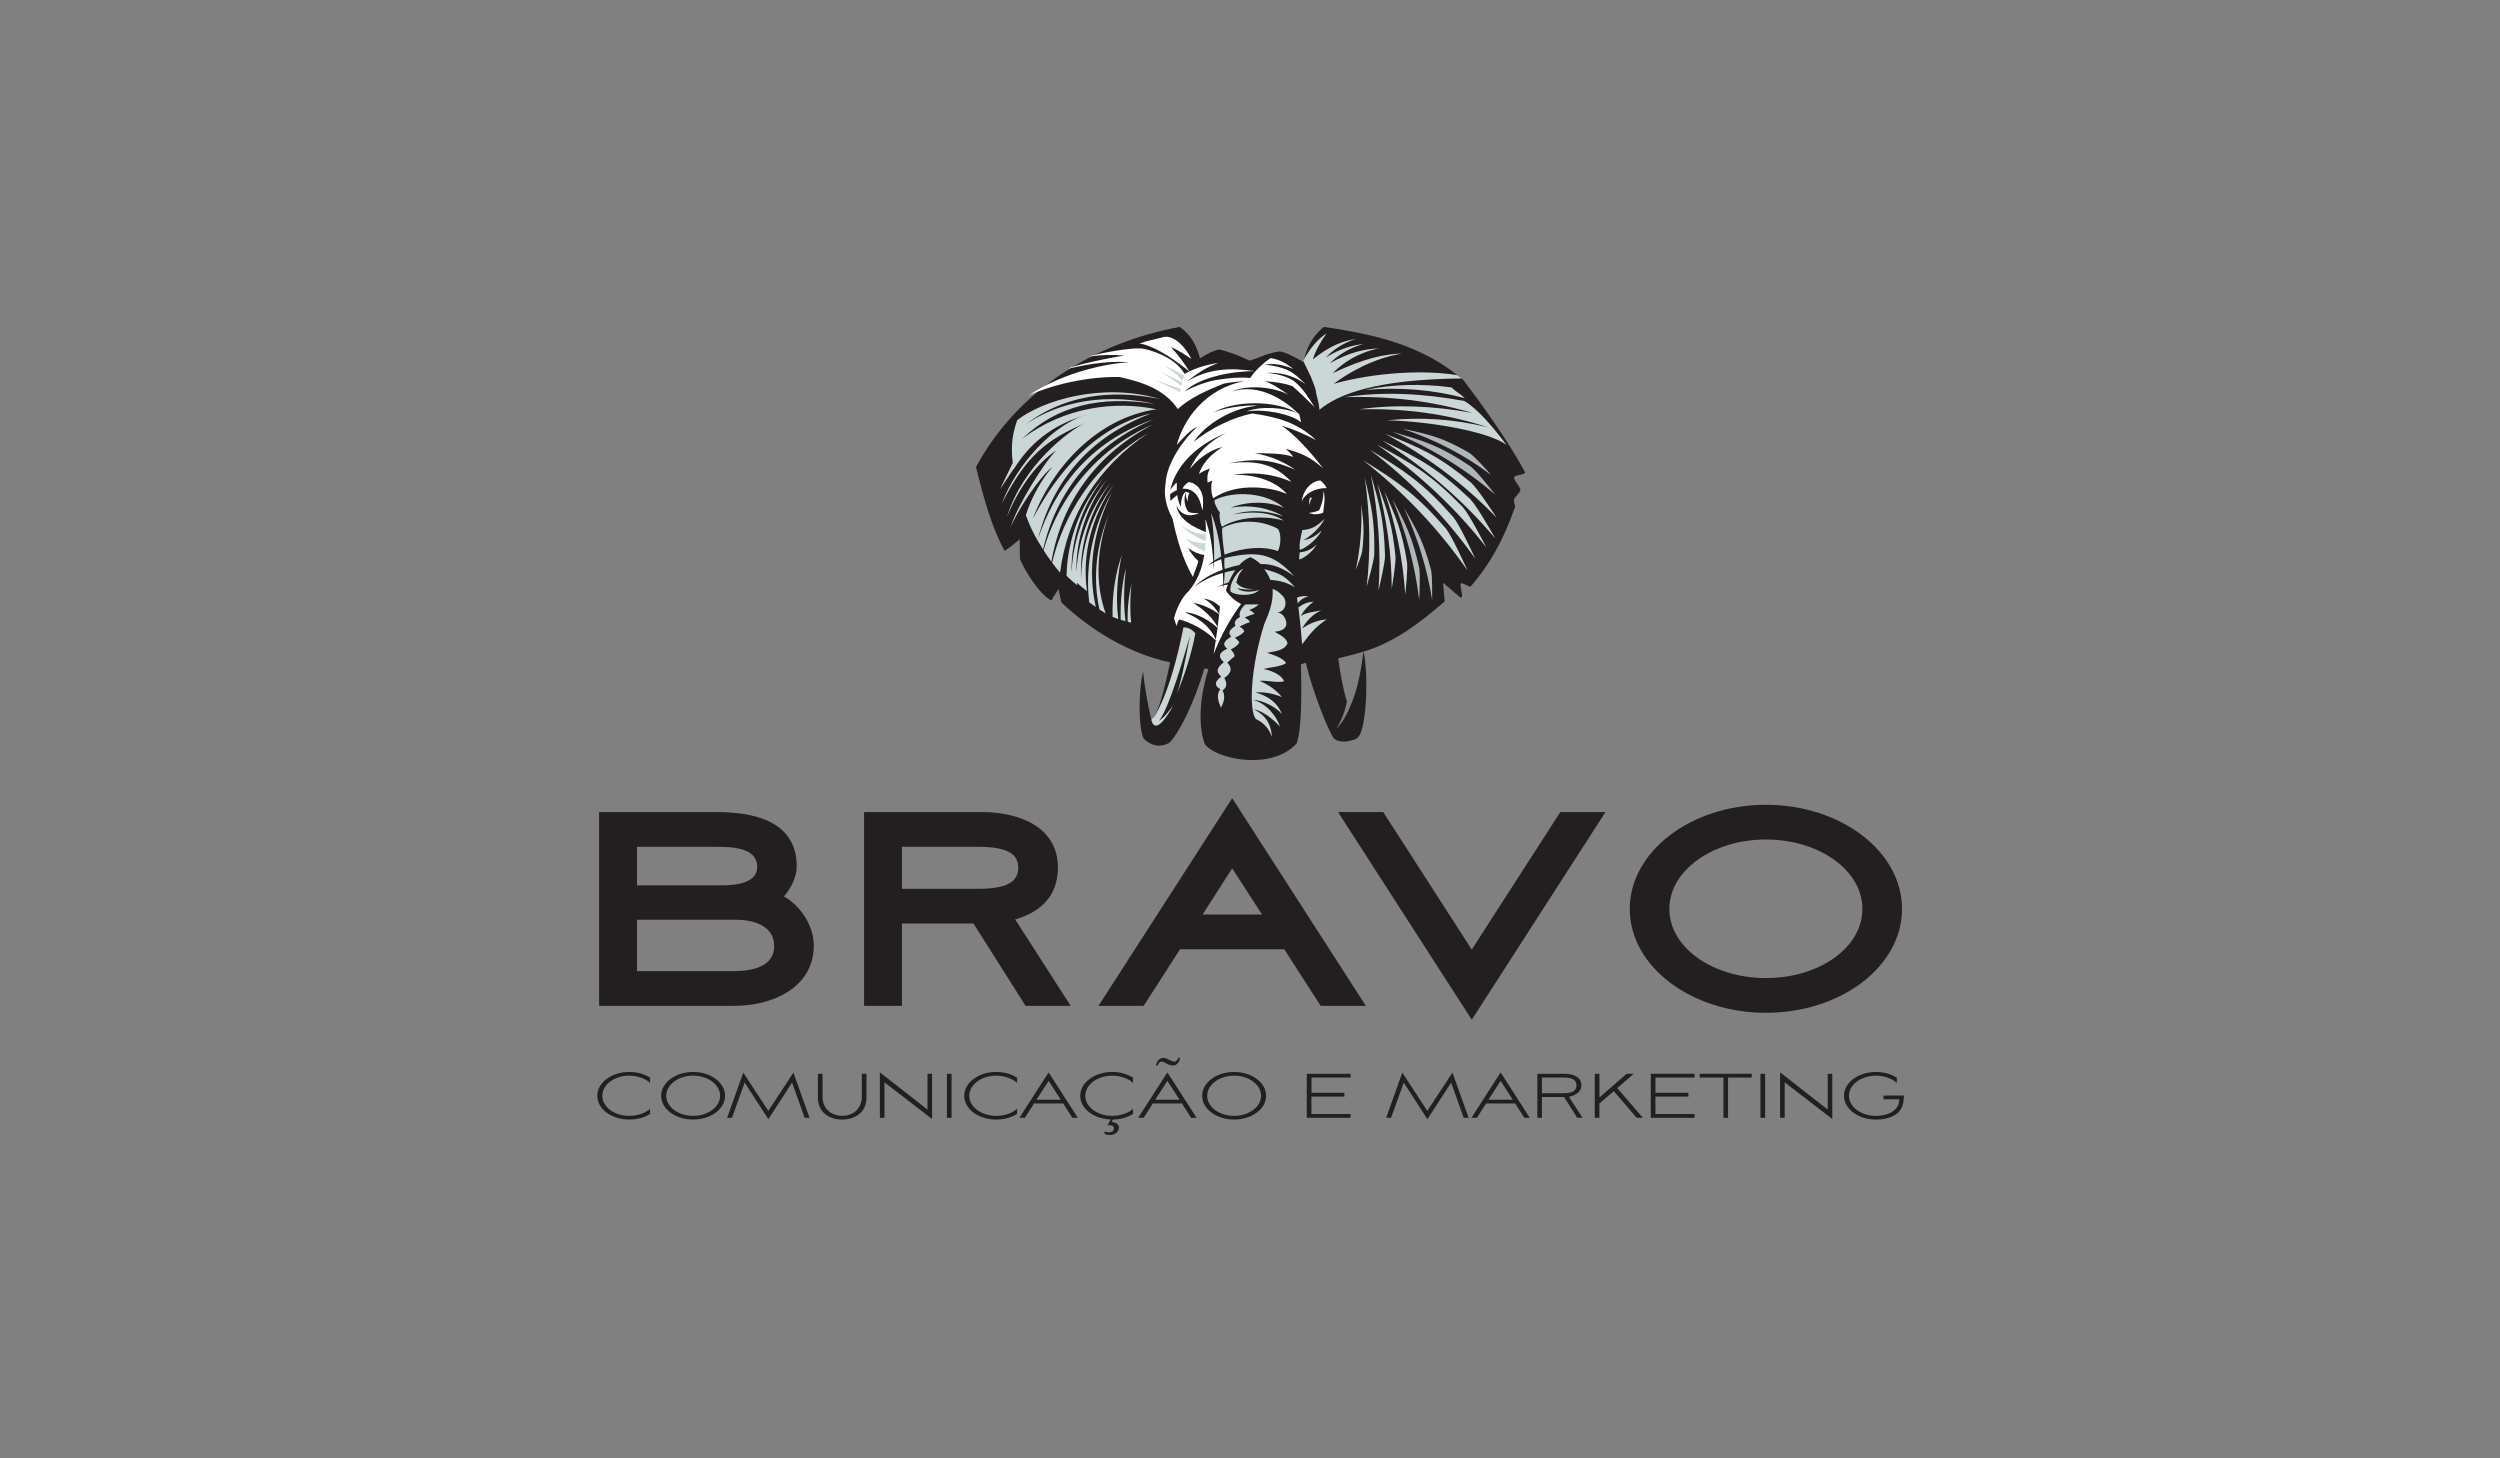 <?xml version="1.0" encoding="utf-8"?>
<!-- Generator: Adobe Illustrator 16.0.0, SVG Export Plug-In . SVG Version: 6.00 Build 0)  -->
<!DOCTYPE svg PUBLIC "-//W3C//DTD SVG 1.1//EN" "http://www.w3.org/Graphics/SVG/1.1/DTD/svg11.dtd">
<svg version="1.1" id="Layer_1" xmlns="http://www.w3.org/2000/svg" xmlns:xlink="http://www.w3.org/1999/xlink" x="0px" y="0px"
	 width="960px" height="560px" viewBox="0 0 960 560" enable-background="new 0 0 960 560" xml:space="preserve">
<rect x="0" y="0" width="960" height="560" fill="#808080" stroke="none"/>
<g>
	<g>
		<path fill="#231F20" d="M585.643,181.35c-6.451-12.008-16.731-26.203-23.687-35.392c-12.64-10.768-26.618-15.655-43.62-18.794
			c-3.236-0.6-6.562-1.129-10.014-1.631c-4.541,3.768-6.828,8.283-7.684,13.546c-3.486-2.019-6.705-3.708-9.191-4.138
			c-5.041,0.635-8.184,2.628-11.581,3.539c-3.202-1.514-7.188-3.253-11.801-4.289c-2.109,0.477-4.651,1.739-7.277,3.395
			c-1.212-4.579-3.198-8.844-7.76-12.053c-31.387,5.78-61.834,23.331-78.243,53.811c2.982,12.081,6.091,23.413,11.009,32.2
			c2.147-1.408,5.773-4.452,5.773-4.452l0.076,7.55c1.855,4.401,7.272,13.394,12.063,15.954c0.965-1.779,2.77-4.353,2.77-4.353
			l1.093,5.117c11.962,11.187,26.207,19.604,41.777,23.018c-2.126,9.903-4.52,19.688-7.171,22.288
			c-1.122-4.902-2.499-11.411-3.231-18.65c-1.771,6.892-1.894,21.234,0.25,25.67c3.236,2.961,6.417,3.406,9.797,1.572
			c3.376-3.109,9.581-15.086,13.461-28.581c0.538,0.076,1.055,0.144,1.588,0.212c-3.219,10.398-4.143,20.92-1.449,28.759
			c3.973,5.837,25.584,10.513,35.309-0.145c1.915-5.379,1.966-17.995,1.66-30.533c0.898,0.157,0.505-0.258,1.864-0.432
			c2.753,11.32,8.327,25.413,10.742,28.979c1.397,1.352,4.04,1.495,6.167,0.97c0.411-0.102,0.788-0.22,1.16-0.364
			c0.933-0.042,1.809-0.567,2.686-1.986c2.678-5.265,3.287-23.665,1.428-31.917c12.195-3.628,22.225-11.553,31.146-19.279
			l-0.627-7.169l6.739,5.752c0.14-0.044,0.301-0.125,0.428-0.261c0.61-0.597-0.894-4.558-0.305-5.18
			c0.576-0.621,3.291,1.682,3.846,1.029c6.879-7.938,12.479-17.538,16.893-30.338c0.271-0.782-0.61-2.109-0.373-2.908
			c0.466-1.347,2.033-2.19,2.448-3.598c0.322-1.095-2.647-3.799-2.363-4.926C581.762,182.163,585.358,182.565,585.643,181.35z
			 M520.25,266.607c-0.537,1.679-1.143,3.274-1.842,4.812l-0.072,0.18c-1.66,3.99-3.287,6.233-5.235,8.317
			c2.354-3.863,3.52-7.33,4.092-10.485c-1.661-5.672-2.575-11.2-3.304-16.649c1.499-0.343,2.965-0.709,4.447-1.093
			c1.754-0.458,3.524-0.949,5.239-1.453C522.716,256.886,521.732,262.075,520.25,266.607z"/>
		<path fill-rule="evenodd" clip-rule="evenodd" fill="#CBD7D7" d="M425.861,197.439c-4.917,13.586-5.329,26.825-1.288,38.12
			c-0.805-0.498-1.593-1.001-2.381-1.516C420.727,227.603,419.028,213.787,425.861,197.439z"/>
		<path fill-rule="evenodd" clip-rule="evenodd" fill="#CBD7D7" d="M497.313,225.533c-3.396-1.97-5.812-2.542-9.547-2.896
			c-0.5-1.516-1.448-2.874-2.309-4.098C491.685,220.268,493.074,220.899,497.313,225.533z"/>
		<path fill-rule="evenodd" clip-rule="evenodd" fill="#AEB6B9" d="M534.644,191.579c5.202,9.656,7.667,14.607,10.331,26.45
			c0.445,2.73,0.123,9.355,0,12.354C543.365,217.148,539.913,204.215,534.644,191.579z"/>
		<path fill-rule="evenodd" clip-rule="evenodd" fill="#CBD7D7" d="M531.586,188.661c4.591,10.074,6.772,15.231,8.721,27.308
			c0.305,2.776-0.41,9.391-0.699,12.381C538.77,214.965,536.088,201.734,531.586,188.661z"/>
		<path fill-rule="evenodd" clip-rule="evenodd" fill="#CBD7D7" d="M528.85,185.662c3.969,10.481,5.811,15.827,7.022,28.091
			c0.11,2.795-0.983,9.372-1.448,12.343C534.39,212.607,532.534,199.134,528.85,185.662z"/>
		<path fill-rule="evenodd" clip-rule="evenodd" fill="#CBD7D7" d="M526.384,182.208c3.481,11.799,5.074,17.805,5.469,31.273
			c-0.089,3.064-1.771,10.1-2.504,13.296C530.332,212.089,529.349,197.238,526.384,182.208z"/>
		<path fill-rule="evenodd" clip-rule="evenodd" fill="#CBD7D7" d="M524.055,183.392c2.686,11.25,3.879,16.966,3.668,29.591
			c-0.233,2.861-2.109,9.351-2.914,12.292C526.384,211.598,526.113,197.637,524.055,183.392z"/>
		<path fill-rule="evenodd" clip-rule="evenodd" fill="#CBD7D7" d="M522.716,193.655c0.915,6.976,1.254,10.502,0.355,18.065
			c-0.301,1.703-1.804,5.439-2.465,7.137C522.377,210.78,523.055,202.37,522.716,193.655z"/>
		<path fill-rule="evenodd" clip-rule="evenodd" fill="#CBD7D7" d="M523.377,176.703c13.537,8.423,20.221,12.89,31.822,26.211
			c2.432,3.215,6.451,12.144,8.332,16.153C552.408,203.075,539.04,188.958,523.377,176.703z"/>
		<path fill-rule="evenodd" clip-rule="evenodd" fill="#CBD7D7" d="M526.041,172.72c13.605,8.26,20.327,12.648,32.035,25.838
			c2.486,3.181,6.582,12.065,8.476,16.054C555.306,198.744,541.811,184.787,526.041,172.72z"/>
		<path fill-rule="evenodd" clip-rule="evenodd" fill="#CBD7D7" d="M528.578,170.655c13.927,7.487,20.849,11.487,33.072,24
			c2.609,3.046,7.065,11.683,9.12,15.554C558.881,195.008,544.813,181.82,528.578,170.655z"/>
		<path fill-rule="evenodd" clip-rule="evenodd" fill="#CBD7D7" d="M530.742,169.121c14.16,6.866,21.184,10.562,33.822,22.521
			c2.703,2.923,7.438,11.36,9.641,15.139C561.812,192.113,547.334,179.563,530.742,169.121z"/>
		<path fill-rule="evenodd" clip-rule="evenodd" fill="#CBD7D7" d="M531.797,166.561c13.694,5.414,20.488,8.372,33.006,18.682
			c2.715,2.552,7.633,10.132,9.886,13.521C562.244,185.887,547.961,175.151,531.797,166.561z"/>
		<path fill-rule="evenodd" clip-rule="evenodd" fill="#AEB6B9" d="M534.729,165.855c12.283,3.469,18.4,5.426,29.998,13.264
			c2.523,1.985,7.293,8.139,9.496,10.884C562.549,179.92,549.371,171.866,534.729,165.855z"/>
		<path fill-rule="evenodd" clip-rule="evenodd" fill="#CBD7D7" d="M524.113,149.738c10.831-2.215,21.755-2.488,33.234-0.97
			c1.677,1.631,3.465,2.503,5.146,4.134C550.337,149.633,537.554,148.582,524.113,149.738z"/>
		<path fill-rule="evenodd" clip-rule="evenodd" fill="#FFFFFF" d="M508.238,188.511c0.805,2.734,0.16,5.362-0.145,8.349
			c-2.381,0.889-3.486,0.777-5.54,0.116c0,0,2.249-0.22,3.981-0.974C507.2,194.485,508.221,192.234,508.238,188.511z"/>
		<path fill-rule="evenodd" clip-rule="evenodd" fill="#FFFFFF" d="M499.817,192.757c0.39-3.952,3.219-7.97,7.239-8.264
			c0.766,0.697,2.215,2.139,2.325,2.953C505.43,187.276,500.961,189.421,499.817,192.757z"/>
		<path fill-rule="evenodd" clip-rule="evenodd" fill="#CBD7D7" d="M468.837,271.72c-1.059-2.478-1.843-4.971-0.271-7.052
			c-2.821-1.767-1.626-3.295,0.415-4.89c-2.613-2.109-1.147-3.832,0.983-5.496c-2.347-2.048-1.932-3.766,1.304-5.142
			c-2.38-1.849-0.72-3.293,1.534-4.683c-1.627-1.659-0.246-2.915,1.592-4.125c-0.517-1.458-0.229-2.218,1.771-3.438
			c-0.661-1.402,0.533-3.418,2.02-4.787c0-0.013,4.969,0.008,5.202-0.013c-1.127,1.063-2.376,1.677-3.469,2.021l-0.127,0.182
			c0.966,0.31,1.525,1.051,2.025,1.461c-0.576,0.055-2.186,0.652-3.846,1.315c0.949,0.608,1.737,1.188,2.042,1.8
			c-0.805,0.216-2.38,0.877-4.024,1.735c0.983,0.559,1.677,1.184,1.804,1.847c-0.373,0.576-1.465,1.571-3.592,2.404
			c0.729,0.635,1.533,1.34,1.694,1.876c-0.406,0.748-1.466,1.802-3.253,2.641c0.72,0.845,1.343,1.665,1.466,2.624
			c-0.585,0.407-1.627,1.381-2.821,2.442c1.753,1.849,1.982,3.816-1.161,5.89c1.067,1.9,1.211,3.588-0.661,4.738
			C470.586,267.293,470.069,269.49,468.837,271.72z"/>
		<path fill-rule="evenodd" clip-rule="evenodd" fill="#CBD7D7" d="M454.156,187.581c0.415-0.906,1.521-2.02,2.38-2.463
			c3.287,0.72,6.294,3.45,5.219,10.78C460.611,190.057,458.252,187.504,454.156,187.581z"/>
		<path fill-rule="evenodd" clip-rule="evenodd" fill="#CBD7D7" d="M442.965,162.865c-21.577,11.161-35.233,29.635-39.223,52.822
			c-1.05-1.421-2.054-2.882-2.999-4.379C402.776,203.688,412.111,176.265,442.965,162.865z"/>
		<path fill-rule="evenodd" clip-rule="evenodd" fill="#CBD7D7" d="M440.838,166.351c-19.324,13.001-30.98,31.647-33.785,53.551
			c-1.059-1.252-2.058-2.525-3.024-3.833C406.571,205.24,414.933,181.422,440.838,166.351z"/>
		<path fill-rule="evenodd" clip-rule="evenodd" fill="#CBD7D7" d="M454.443,240.905c1.737,0.004,3.287,0.754,4.575,2.296
			c-1.5,8.071-4.304,16.612-7.133,23.195c1.648-4.562,2.931-11.231,5.117-22.333c-2.147,7.133-7.76,27.17-11.817,32.569
			c-0.86,0.709-2.126,0.76-3.008-0.023C442.981,276.011,449.259,267.236,454.443,240.905z"/>
		<path fill-rule="evenodd" clip-rule="evenodd" fill="#CBD7D7" d="M462.991,207.849c0.017-0.938,0.068-1.912,0.068-2.918
			c-3.702,0.152-6.295-0.894-9.709-3.478C456.181,204.806,460.378,206.815,462.991,207.849z"/>
		<path fill-rule="evenodd" clip-rule="evenodd" fill="#CBD7D7" d="M462.631,211.799c0.123-1.015,0.216-2.065,0.305-3.158
			c-3.647-0.161-6.256-0.94-7.921-2.346C456.803,208.658,459.899,210.494,462.631,211.799z"/>
		<path fill-rule="evenodd" clip-rule="evenodd" fill="#CBD7D7" d="M490.697,211.625c-5.29-1.948-12.834-1.555-20.488,1.349
			c-0.678-4.683-1.144-9.287-0.805-10.257c7.654-3.833,16.113-2.501,21.221,0.313C492.074,204.492,491.93,209.463,490.697,211.625z"
			/>
		<path fill-rule="evenodd" clip-rule="evenodd" fill="#CBD7D7" d="M508.704,199.157c-3.059,3.024-5.151,4.134-8.62,4.388
			c-0.482,2.207-1.326,5.434-0.944,7.569c1.466-0.195,6.451-3.499,8.438-7.498c-2.363,2.328-4.601,3.431-7.133,3.821
			C502.676,206.352,506.789,202.999,508.704,199.157z"/>
		<path fill-rule="evenodd" clip-rule="evenodd" fill="#CBD7D7" d="M505.569,209.082c-2.05,2.021-4.143,2.825-6.451,2.995
			c0,0-0.339,1.887-0.178,2.766C500.046,214.692,504.07,212.112,505.569,209.082z"/>
		<path fill-rule="evenodd" clip-rule="evenodd" fill="#CBD7D7" d="M509.449,237.847c-3.858,2.548-6.04,4.968-9.438,9.581
			c-0.355-4.916-0.821-9.367-1.414-14.181c1.863-1.381,3.134-1.949,5.828-2.228c-1.872,1.43-3.499,2.979-4.914,5.523
			c2.322-1.474,5.186-1.565,7.866-2.173c-3.054,1.444-5.273,3.456-7.383,6.963C503.299,239.168,505.892,238.208,509.449,237.847z"/>
		<path fill-rule="evenodd" clip-rule="evenodd" fill="#CBD7D7" d="M503.104,190.897c-0.444,1.019-0.516,2.097-0.305,3.083
			c0.199-1.105,0.433-1.851,0.982-2.62C503.481,191.12,503.409,191.071,503.104,190.897z"/>
		<path fill-rule="evenodd" clip-rule="evenodd" fill="#CBD7D7" d="M509.398,127.996c-3.702,2.423-6.723,6.284-8.954,10.606
			c0.982,2.01,1.948,4.016,2.914,6.027v-0.004l0.017,0.067l1.178,3.016l0.661,1.957c0.482,3.698,1.144,3.912,1.432,7.705
			c7.454-6.252,22.415-11.739,54.616-12.048l-1.721-1.281c-12.707-2.071-31.425-1.091-47.406,3.329
			c5.685-4.206,14.91-9.704,26.245-11.612c-6.473,0.18-14.288,1.69-26.66,7.559c3.735-3.787,9.441-7.832,17.739-9.547
			c-5.473,0.254-11.428,1.512-18.807,5.731c2.914-2.897,7.095-5.803,12.923-7.411c-4.29,0.487-8.925,1.743-14.465,5.193
			c2.593-2.717,6.277-5.458,11.462-7.129c-4.773,0.756-9.941,2.565-16.431,7.849C505.107,134.78,506.916,131.519,509.398,127.996z"
			/>
		<path fill-rule="evenodd" clip-rule="evenodd" fill="#CBD7D7" d="M532.602,161.399c13.072-1.256,24.957-0.635,38.758,2.673
			c-16.16-5.233-31.676-7.317-49.499-6.9c14.012-1.98,28.692-1.32,43.526,1.385c-15.639-4.596-32.031-6.605-49.194-6.029
			c14.872-2.266,30.354-1.466,46.119,1.453c5.223,3.048,11.352,10.467,16.197,16.871
			C571.647,165.694,548.889,161.762,532.602,161.399z"/>
		<path fill-rule="evenodd" clip-rule="evenodd" fill="#AEB6B9" d="M538.558,164.657c10.403,2.15,15.621,3.414,25.669,9.27
			c2.202,1.497,6.472,6.352,8.42,8.514C562.422,174.717,551.053,168.791,538.558,164.657z"/>
		<path fill-rule="evenodd" clip-rule="evenodd" fill="#CBD7D7" d="M475.127,225.863c1.626,1.75,6.15,1.542,8.365,0.672
			c-1.749,2.238-8.183,2.556-10.919,0.661c-0.805-3.02,2.859-8.366,4.863-8.732c-1.737,1.732-2.22,3.28-2.703,5.246
			c1.626,2.105,4.113,2.535,6.811,2.476C479.401,226.552,477.274,226.397,475.127,225.863z"/>
		<path fill-rule="evenodd" clip-rule="evenodd" fill="#CBD7D7" d="M488.694,226.146c2.253,0.824,2.63,1.548,3.773,2.607
			c1.81,1.519,1.732,5.951-1.843,6.425c2.398,0.438,3.22,2.758,3.347,4.139c0.161,1.94-1.843,3.103-4.54,3.253
			c1.588,1.038,4.464,2.12,5.006,4.426c-1.271,3.096-5.562,3.096-7.887,3.688c2.236,0.726,6.4,2.042,7.294,3.981
			c-1.982,1.349-6.294,1.578-8.794,2.226c1.788,0.281,6.862,1.684,8.023,4.706c-2.305,0.781-7.201-0.536-9.421-0.121
			c1.397,0.464,5.989,2.758,8.599,6.231c-2.321-1.095-6.54-2.128-10.132-1.815c4.431,1.22,8.505,3.804,10.149,8.433
			c-1.855-2.656-7.489-5.498-11.226-5.619c5.88,1.485,9.743,7.428,10.441,10.445c-0.732-1.211-5.685-6.046-10.064-6.767
			c5.401,2.567,6.828,6.834,6.973,10.621c-0.966-3.018-3.021-5.464-6.028-6.849c-0.051,0.015-0.067,0.028-0.084,0.041
			c-2.774-3.554-2.093-19.642,3.16-36.442C487.373,235.267,488.999,231.188,488.694,226.146z"/>
		<path fill-rule="evenodd" clip-rule="evenodd" fill="#AEB6B9" d="M539.074,194.968c5.134,8.707,7.599,13.171,10.475,24.019
			c0.504,2.505,0.395,8.651,0.395,11.426C548.012,218.243,544.386,206.423,539.074,194.968z"/>
		<path fill-rule="evenodd" clip-rule="evenodd" fill="#CBD7D7" d="M496.954,221.234c-4.287-2.958-7.883-4.774-12.868-4.634
			c-1.038-0.987-2.932-2.258-3.897-2.652c-1.305,0.402-3.007,1.565-4.312,3.035c-1.894,0.381-3.77,0.885-5.592,1.506
			c-0.182-1.515-0.237-2.957-0.038-4.215C482.814,211.487,488.66,212.254,496.954,221.234z"/>
		<path fill-rule="evenodd" clip-rule="evenodd" fill="#CBD7D7" d="M470.264,219.821c1.343-0.371,2.715-0.669,4.096-0.894
			c-0.949,1.404-1.826,3.003-2.524,4.674c-0.606,0.193-1.229,0.402-1.855,0.64C470.142,222.968,470.209,221.454,470.264,219.821z"/>
		<path fill-rule="evenodd" clip-rule="evenodd" fill="#CBD7D7" d="M383.952,187.975l5.278-7.925l0.017,0.169
			c5.595-8.988,13.91-17.108,28.727-21.106c-12.978,3.141-27.511,18.993-33.268,34.212c9.53-18.656,17.27-24.47,31.891-30.807
			c-6.044,2.734-23.864,16.168-29.926,35.981c4.168-10.367,10.92-20.29,19.04-25.599c-4.219,3.804-15.215,21.34-17.68,29.685
			c2.486-6.28,11.068-19.446,16.125-23.316c-4.151,4.803-8.116,11.754-10.242,18.555c1.911,5.212,3.77,8.641,6.629,13.182
			c5.307-23.11,20.149-40.631,42.582-50.02c-25.169,8.567-38.363,27.217-44.603,46.181c6.544-25.968,23.635-40.966,43.637-48.459
			c-21.882,5.193-36.432,23.091-45.568,40.481c7.243-19.213,24.423-38.689,47.483-42.023c-15.804-3.308-35.377-1.001-51.664,11.426
			c13.406-12.894,30.12-16.738,51.113-13.479c-23.263-5.123-40.104,1.281-49.736,7.915c14.012-10.771,32.052-13.94,51.787-9.757
			c-22.594-6.731-45.552,0.703-54.955,8.067c-1.694,4.829-2.588,9.365-1.711,16.403L383.952,187.975z"/>
		<path fill-rule="evenodd" clip-rule="evenodd" fill="#CBD7D7" d="M430.825,213.015c-2.338,6.584-3.838,14.74-3.592,23.898
			c1.198,0.419,0.982,0.402,2.186,0.817C428.343,229.305,429.147,220.211,430.825,213.015z"/>
		<path fill-rule="evenodd" clip-rule="evenodd" fill="#CBD7D7" d="M432.35,218.154c-1.381,5.579-2.186,12.371-2.008,19.836
			c1.025,0.28,0.826,0.271,1.847,0.553C431.308,231.607,431.651,224.116,432.35,218.154z"/>
		<path fill-rule="evenodd" clip-rule="evenodd" fill="#CBD7D7" d="M434.493,224.184c-0.982,4.162-1.609,9.162-1.465,14.543
			c0.75,0.206,0.61,0.201,1.338,0.407C433.815,234.047,434.027,228.555,434.493,224.184z"/>
		<path fill-rule="evenodd" clip-rule="evenodd" fill="#CBD7D7" d="M502.443,229.06c-1.678,0.362-3.109,1.23-4.108,2.681
			c-0.145-0.839-0.183-1.394-0.288-2.243C499.529,228.898,500.766,228.733,502.443,229.06z"/>
		<path fill-rule="evenodd" clip-rule="evenodd" fill="#CBD7D7" d="M427.36,188.394c-7.599,14.842-9.853,30.387-6.562,44.707
			c-0.876-0.591-1.698-1.188-2.537-1.798C417.347,223.834,416.813,206.578,427.36,188.394z"/>
		<path fill-rule="evenodd" clip-rule="evenodd" fill="#CBD7D7" d="M492.701,198.244c-6.684-2.399-13.267-2.516-19.417-0.667
			c6.705-1.277,14.682-1.224,19.649,2.378c-4.418-1.542-15.981-2.378-23.652,2.334c-0.821-0.989-1.249-5.45-0.767-5.45
			c-1.038-1-2.27-3.655-2.147-4.812c7.455-3.731,19.896-2.995,26.673,2.98c-3.753-1.784-11.996-3.298-20.484-0.072
			C479.884,193.704,487.051,194.892,492.701,198.244z"/>
		<path fill-rule="evenodd" clip-rule="evenodd" fill="#CBD7D7" d="M426.483,185.323c-8.078,11.187-11.975,23.97-11.352,36.889
			c0.089-7.472,1.842-22.426,12.656-36.286c-8.722,12.559-12.313,26.895-10.386,41.072c-1.343-1.023-2.609-2.086-3.859-3.204
			c0.034,0.322,0.068,0.64,0.106,0.966c-1.432-1.159-2.792-2.378-4.096-3.639c0.093-6.296,1.592-23.039,14.283-37.688
			c-8.399,10.886-12.618,23.517-12.352,36.455c0.322-7.463,2.448-22.35,13.623-35.807c-7.972,10.797-11.996,23.11-11.78,35.642
			C413.772,211.866,416.187,197.994,426.483,185.323z"/>
		<path fill-rule="evenodd" clip-rule="evenodd" fill="#FFFFFF" d="M498.902,158.989l0.038,0.157l0.017,0.028l-0.017-0.02
			c0.178,0.869,0.521,2.173,0.682,2.982c-4.151-3.361-14.608-5.181-20.954-4.17c5.824-2.217,14.821-1.404,19.573,0.701
			c-7.972-5.17-25.203-5.062-32.895,0.144c2.592-1.904,13.359-3.55,17.701-3.016c-9.764,0.657-20.255,7.209-24.635,13.836
			c6.451-5.1,14.927-9.444,22.581-10.846c9.438,1.402,16.943,3.302,24.398,10.206c-4.304-2.218-8.684-4.17-13.173-5.52
			c4.523,3.184,9.581,8.288,15.842,16.335c-5.313-4.509-7.854-5.621-14.449-7.495c1.395,1.099,2.359,2.186,3.037,3.183
			c-3.735-1.466-9.115-1.396-14.85-1.47c6.506,1.076,11.974,3.797,15.515,6.35c-9.687-4.3-15.804-4.313-25.673-2.472
			c11.852-1.354,18.036,0.656,24.263,7.129c-8.353-3.656-16.342-3.692-22.458-2.654c7.209-0.333,15.893,1.741,20.738,7.359
			c-4.77-2.328-18.468-5.032-28.354,1.631c-0.678-1.984-1.05-4.683-0.267-6.824c-0.716,0.282-1.321,0.548-1.825,0.786
			c-0.212-0.955-0.284-3.723,0.965-5.379c-1.126,0.375-2.033,0.521-4.341,2.046c1.503-3.937,3.842-6.923,9.009-10.337
			c-4.99,1.184-9.437,4.662-12.445,8.402c3.041-6.807,8.564-11.231,13.805-13.671c-3.774,1.287-18.125,7.857-21.327,21.725
			c-0.055,0.313,1.677-2.597,2.499-2.709c-0.034,1.063-0.034,2.003,0,2.838c-0.944,0.35-1.788,0.926-2.609,1.588
			c-0.017,0.733,0.199,1.826,0.178,2.569c0.826-0.854,1.686-1.654,2.593-2.319c0.288,2.304,0.864,3.556,1.381,4.509
			c0.051-2.289,0.5-4.778,1.876-5.788v-0.013l0,0l0.055-0.027l-0.017,0.036c0.479,0.138,1.034,0.334,1.444,0.661
			c-0.732,0.623-0.732,1.859-0.644,3.124c-0.716-1.175-0.877-2.449-0.839-3.641c-0.987,3.064-0.305,5.979,1.089,7.681
			c1.466,0.464,2.719,0.447,3.969,0.35c-1.91,1.169-6.561,1.948-8.615-2.901c0.75,5.739,7.366,8.734,11.297,10.229
			c0-1.599-0.068-3.271-0.178-5.024c0.695,2.673,2.059,5.244,2.825,13.883l0.123,0.049l-0.123,0.019
			c0.055,0.718,0.123,1.478,0.178,2.287c-0.716,0.523-1.394,1.074-2.021,1.65c0.661-0.394,1.359-0.769,2.042-1.118
			c0.068,0.868,0.102,1.802,0.123,2.789c0.072-0.993,0.14-1.967,0.161-2.927c0.877-0.417,1.788-0.809,2.753-1.167
			c0.216,1.324,0.377,2.673,0.521,4.037c-4.313,1.563-8.192,3.804-10.835,6.623c2.999-2.408,6.861-4.214,10.937-5.39
			c0.11,1.445,0.182,2.891,0.161,4.323c-0.784,0.312-1.589,0.657-2.376,1.023c0.767-0.241,1.572-0.438,2.359-0.595
			c0,0.438,0,0.872-0.017,1.307c0.089-0.398,0.161-0.852,0.233-1.343c0.521-0.106,1.038-0.182,1.572-0.25
			c-0.305,0.769-0.534,1.538-0.729,2.315c1.444,2.238,3.896,4.291,5.845,5.144c-4.168,5.507-7.832,12.229-10.585,19.258
			c0.928-5.68,1.859-12.074,2.432-18.283c-2.876-2.798-6.15-3.033-6.206-3.04c2.525,1.43,4.757,3.827,5.956,6.131
			c-1.915-1.832-7.421-4.348-9.958-4.409c2.753,1.595,7.849,5.604,9.492,9.67c-4.969-4.518-9.831-5.989-12.767-6.188
			c3.507,1.699,9.226,4.014,12.232,11.267c-3.918-4.35-10.585-7.643-14.376-8.444c-0.39,0.398-0.805,1.36-1.033,2.522
			c0.017-0.119-1.004-2.91-0.983-3.026c1-3.816,2.948-7.938,5.625-10.397c3.134-3.668,5.083-8.188,5.99-13.876
			c-2.109-0.3-4.109-1.131-6.15-2.681c0.559,1.232,2.219,3.615,3.863,4.956c-0.123,1.34-1.855,5.096-2.054,6.102
			c-4.13-6.817-6.435-15.71-7.866-22.414c-2.702-4.898-3.325-9.363-2.664-13.292c0.36-8.319,7.527-17.703,12.157-21.865
			c-2.52,0.913-5.706,4.568-7.815,6.923c2.508-9.653,10.801-21.636,25.961-24.495c-3.308,0.214-6.633,0.616-8.205,1.031
			c-6.883,2.813-12.673,5.43-17.252,9.568c-0.021,0.051-0.055,0.1-0.089,0.152c-5.185-7.717-14.16-10.57-22.526-12.338
			c-11.691-0.212-24.885,2.654-34.86,7.097c14.088-9.395,31.463-12.475,38.668-12.756c-5.867-0.483-13.605,0.125-23.348,2.463
			c1.644-1.15,14.177-3.941,21.471-5.016c-4.363-0.434-8.887-0.345-13.444,0.384c2.215-1.013,16.892-3.846,20.95-2.993
			c5.777,1.224,12.927,4.577,15.664,9.693l0.017-0.072c0.588-0.335,1.194-0.644,1.788-0.934
			c-4.236-3.382-12.267-9.516-19.129-10.765c0.771-0.229,1.555-0.434,2.359-0.614c-0.339,0.023-0.682,0.06-1.021,0.112
			c2.846-0.692,5.667-1.377,8.514-2.065c3.965-0.161,7.917,4.198,10.064,8.55c-2.253-1.59-4.939-3.316-7.87-4.613
			c2.647,2.866,5.812,7.063,7.082,9.395c3.787-1.802,7.472-2.722,11.081-3.276c-3.964,1.618-6.396,2.745-11.974,7.084
			c9.009-5.257,16.93-5.132,25.995-3.946c-9.281,0.038-21.222,2.516-26.601,7.593l0.068,0.089c3.308-1.953,8.992-3.929,12.406-4.356
			c3.503-0.619,8.188-1.046,12.39-0.695c2.236-3.31,5.329-5.85,7.794-7.637c1.537,0.322,4.701,0.765,8.726,4.166
			c-5.168-2.105-7.955-1.993-11.063-1.686c8.327,1.055,10.971,2.54,15.782,7.58c-4.989-3.856-11.103-4.674-14.961-4.329
			c3.177,0.093,7.955,1.22,10.632,3.194c3.702,3.018,5.777,6.75,7.832,9.967c-1.843-1.936-6.366-6.32-8.51-8.107
			c-3.431-1.216-6.938-1.676-10.208-1.845c0.055,0.021,0.127,0.048,0.178,0.07c-0.14-0.025-0.284-0.053-0.424-0.085l-0.22-0.008
			c2.651,0.777,5.223,2.486,9.318,5.252c-5.007-2.781-15.308-4.31-22.06-1.267c11.241-3.647,21.306,4.162,25.758,8.457
			C498.707,158.896,498.817,158.94,498.902,158.989z"/>
		<path fill-rule="evenodd" clip-rule="evenodd" fill="#CBD7D7" d="M468.942,213.707c-0.91,0.487-1.931,1.017-2.736,1.573
			c0.145-7.432-0.394-14.175-1.198-18.199C466.083,199.174,468.244,206.199,468.942,213.707z"/>
		<path fill-rule="evenodd" clip-rule="evenodd" fill="#CBD7D7" d="M450.513,270.932c-5.261,9.564-7.633,8.63-8.336,5.68
			c0.271-0.424,0.432-0.79,0.682-1.211C444.252,279.245,447.616,274.646,450.513,270.932z"/>
		<path fill-rule="evenodd" clip-rule="evenodd" fill="#FFFFFF" d="M454.156,187.581c0.415-0.906,1.521-2.02,2.38-2.463
			c3.287,0.72,6.294,3.45,5.219,10.78C460.611,190.057,458.252,187.5,454.156,187.581z"/>
		<path fill-rule="evenodd" clip-rule="evenodd" fill="#CBD7D7" d="M453.283,149.404c-1.627-0.644-3.575-1.313-5.761-1.936
			c2.736,1.19,4.6,2.427,5.545,3.135C453.139,150.191,453.211,149.793,453.283,149.404z"/>
		<path fill-rule="evenodd" clip-rule="evenodd" fill="#CBD7D7" d="M455.231,150.2l-0.11-0.051c-0.105,0.1-0.194,0.201-0.305,0.296
			C454.96,150.365,455.088,150.285,455.231,150.2z"/>
		<path fill-rule="evenodd" clip-rule="evenodd" fill="#CBD7D7" d="M453.872,146.848c-1.411-0.729,0.411,0.862-0.945,0.125
			c1.5,1.156-0.449,0.036,0.623,1.211C453.656,147.733,453.766,147.29,453.872,146.848z"/>
		<path fill-rule="evenodd" clip-rule="evenodd" fill="#CBD7D7" d="M453.283,149.404c-1.627-0.644-7.65-2.779-9.853-3.406
			c2.736,1.195,8.692,3.897,9.637,4.604C453.139,150.191,453.211,149.793,453.283,149.404z"/>
		<path fill-rule="evenodd" clip-rule="evenodd" fill="#CBD7D7" d="M455.231,150.2l-0.11-0.051c-0.105,0.1-0.194,0.201-0.305,0.296
			C454.96,150.365,455.088,150.285,455.231,150.2z"/>
		<path fill-rule="evenodd" clip-rule="evenodd" fill="#CBD7D7" d="M453.872,146.848c-1.411-0.725-6.65-3.276-8.01-4.018
			c1.499,1.165,6.616,4.231,7.688,5.398C453.656,147.786,453.766,147.29,453.872,146.848z"/>
		<path fill-rule="evenodd" clip-rule="evenodd" fill="#CBD7D7" d="M454.655,144.264c-2.355-1.474-4.947-2.802-7.717-3.933
			c3.16,1.896,5.769,4.085,7.095,5.961C454.232,145.617,454.427,144.952,454.655,144.264z"/>
		<path fill-rule="evenodd" clip-rule="evenodd" fill="#CBD7D7" d="M462.991,207.849c0.017-0.938,0.068-1.912,0.068-2.918
			c-3.702,0.152-6.295-0.894-9.709-3.478C456.181,204.806,460.378,206.815,462.991,207.849z"/>
		<path fill-rule="evenodd" clip-rule="evenodd" fill="#CBD7D7" d="M462.631,211.799c0.123-1.015,0.216-2.065,0.305-3.158
			c-3.647-0.161-6.256-0.94-7.921-2.346C456.803,208.658,459.899,210.494,462.631,211.799z"/>
	</g>
	<g>
		<path fill="#231F20" d="M282.218,386.244h-52.151V311.83h44.802c13.745,0,31.069,2.936,31.069,20.938
			c0,3.999-2.253,8.404-4.914,11.471c6.54,3.601,11.475,11.471,11.475,18.803C312.499,379.577,296.085,386.244,282.218,386.244z
			 M244.604,325.169v14.8h32.802c5.346,0,13.355-0.932,13.355-7.069c0-7.464-9.62-7.73-16.016-7.73H244.604z M281.946,372.906
			c6.667,0,15.342-1.598,15.342-9.599c0-8.006-8.137-10.141-14.948-10.141h-37.736v19.739H281.946z"/>
		<path fill="#231F20" d="M346.355,386.244h-14.55V311.83h45.212c13.601,0,29.214,5.206,29.214,21.345
			c0,11.466-7.354,17.328-16.414,19.865l21.327,33.204h-17.324l-20.001-31.603h-27.465V386.244z M346.355,341.299h29.337
			c11.191,0,15.325-2.8,15.325-8.124c0-5.202-4.134-8.006-15.325-8.006h-29.337V341.299z"/>
		<path fill="#231F20" d="M493.15,364.511h-40.011l-13.978,21.733H421.82l51.342-79.738l51.325,79.738h-17.342L493.15,364.511z
			 M461.81,351.168h22.81l-11.458-17.73L461.81,351.168z"/>
		<path fill="#231F20" d="M565.158,364.638l34-52.808H616.5l-51.342,79.747l-51.346-79.747h17.341L565.158,364.638z"/>
		<path fill="#231F20" d="M678.088,309.039c28.942,0,52.29,17.993,52.29,39.998s-23.348,39.871-52.29,39.871
			c-28.782,0-52.257-17.866-52.257-39.871S649.306,309.039,678.088,309.039z M678.088,375.574c20.539,0,37.075-11.732,37.075-26.537
			c0-14.804-16.536-26.668-37.075-26.668c-20.379,0-37.059,11.864-37.059,26.668C641.029,363.842,657.709,375.574,678.088,375.574z"
			/>
	</g>
	<g>
		<path fill="#231F20" d="M241.614,428.487c3.202,0,6.099-0.999,8.014-2.702v1.939c-2.147,1.395-4.939,2.187-8.014,2.187
			c-6.773,0-12.258-4.066-12.258-9.124c0-5.066,5.485-9.158,12.258-9.158c3.113,0,5.867,0.822,8.014,2.211v1.975
			c-1.915-1.703-4.812-2.762-8.014-2.762c-5.702,0-10.331,3.456-10.331,7.734C231.283,425.061,235.912,428.487,241.614,428.487z"/>
		<path fill="#231F20" d="M266.164,411.629c6.79,0,12.258,4.092,12.258,9.158c0,5.058-5.468,9.124-12.258,9.124
			c-6.794,0-12.284-4.066-12.284-9.124C253.88,415.721,259.37,411.629,266.164,411.629z M266.164,428.487
			c5.701,0,10.348-3.427,10.348-7.7c0-4.278-4.647-7.734-10.348-7.734c-5.706,0-10.335,3.456-10.335,7.734
			C255.829,425.061,260.458,428.487,266.164,428.487z"/>
		<path fill="#231F20" d="M281.074,429.241h-1.864l6.205-17.366l9.62,14.698l9.632-14.698l6.206,17.366h-1.876l-4.846-13.521
			l-9.099,14.037l-9.098-14.037L281.074,429.241z"/>
		<path fill="#231F20" d="M330.946,412.328h1.771v9.213c0,5.82-4.664,8.37-9.31,8.37c-4.668,0-9.336-2.55-9.336-8.37v-9.213h1.788
			v8.789c0,5.003,3.795,7.37,7.548,7.37s7.54-2.367,7.54-7.37V412.328z"/>
		<path fill="#231F20" d="M337.867,429.241v-17.464l18.29,14.313v-13.762h1.749v17.366l-18.269-14.066v13.613H337.867z"/>
		<path fill="#231F20" d="M363.612,429.241v-16.913h1.787v16.913H363.612z"/>
		<path fill="#231F20" d="M382.542,428.487c3.181,0,6.095-0.999,8.01-2.702v1.939c-2.165,1.395-4.952,2.187-8.01,2.187
			c-6.811,0-12.279-4.066-12.279-9.124c0-5.066,5.468-9.158,12.279-9.158c3.092,0,5.845,0.822,8.01,2.211v1.975
			c-1.915-1.703-4.829-2.762-8.01-2.762c-5.706,0-10.348,3.456-10.348,7.734C372.194,425.061,376.836,428.487,382.542,428.487z"/>
		<path fill="#231F20" d="M408.249,423.727h-11.157l-3.559,5.515h-2.088l11.229-17.435l11.225,17.435h-2.092L408.249,423.727z
			 M398.006,422.299h9.332l-4.664-7.247L398.006,422.299z"/>
		<path fill="#231F20" d="M426.268,435.854c-0.856,0-1.61-0.178-2.253-0.64l0.305-0.754c0.432,0.212,1.059,0.364,1.593,0.364
			c0.949,0,1.842-0.457,1.842-1.525c0-1.024-0.965-1.236-1.842-1.236c-0.212,0-0.411,0.034-0.589,0.034l1.123-2.22
			c-6.489-0.237-11.636-4.186-11.636-9.09c0-5.066,5.49-9.158,12.263-9.158c3.092,0,5.862,0.822,8.01,2.211v1.975
			c-1.894-1.703-4.824-2.762-8.01-2.762c-5.685,0-10.331,3.456-10.331,7.734c0,4.273,4.646,7.7,10.331,7.7
			c3.186,0,6.116-0.999,8.01-2.702v1.939c-2.088,1.364-4.791,2.118-7.756,2.187l-0.466,0.94c1.5,0.093,2.804,0.813,2.804,2.143
			C429.665,434.705,427.97,435.854,426.268,435.854z"/>
		<path fill="#231F20" d="M453.851,423.727h-11.152l-3.537,5.515h-2.109l11.225-17.435l11.225,17.435h-2.109L453.851,423.727z
			 M443.608,422.299h9.336l-4.668-7.247L443.608,422.299z M452.512,406.199h0.644c-0.212,1.516-1.216,2.947-2.66,2.947
			c-2.22,0-2.99-1.482-4.562-1.482c-0.623,0-1.182,0.712-1.36,1.482h-0.661c0.178-1.482,1.237-2.947,2.825-2.947
			c1.288,0,3.092,1.49,4.274,1.49C451.58,407.689,452.283,406.868,452.512,406.199z"/>
		<path fill="#231F20" d="M473.911,411.629c6.777,0,12.267,4.092,12.267,9.158c0,5.058-5.489,9.124-12.267,9.124
			c-6.811,0-12.284-4.066-12.284-9.124C461.627,415.721,467.1,411.629,473.911,411.629z M473.911,428.487
			c5.685,0,10.335-3.427,10.335-7.7c0-4.278-4.65-7.734-10.335-7.734c-5.701,0-10.352,3.456-10.352,7.734
			C463.559,425.061,468.21,428.487,473.911,428.487z"/>
		<path fill="#231F20" d="M501.8,412.328h16.824v1.453h-15.003v5.85h12.64v1.461h-12.674v6.692h15.037v1.457H501.8V412.328z"/>
		<path fill="#231F20" d="M534.16,429.241h-1.88l6.201-17.366l9.603,14.698l9.653-14.698l6.222,17.366h-1.893l-4.829-13.521
			l-9.115,14.037l-9.082-14.037L534.16,429.241z"/>
		<path fill="#231F20" d="M581.821,423.727h-11.157l-3.541,5.515h-2.092l11.207-17.435l11.208,17.435h-2.088L581.821,423.727z
			 M571.575,422.299h9.331l-4.668-7.247L571.575,422.299z"/>
		<path fill="#231F20" d="M592.098,429.241h-1.754v-16.913h10.479c2.999,0,6.435,1.059,6.435,4.452c0,2.52-2.25,3.854-4.791,4.396
			l5.219,8.064h-2.038l-5.058-8.005h-8.492V429.241z M592.098,419.787h8.403c3.521,0,4.846-1.033,4.846-3.007
			c0-2-1.325-2.999-4.846-2.999h-8.403V419.787z"/>
		<path fill="#231F20" d="M614.174,429.241h-1.787v-16.913h1.787v9.094l10.463-9.094h2.732l-6.346,5.485l9.831,11.428h-2.359
			l-8.798-10.246l-5.523,4.731V429.241z"/>
		<path fill="#231F20" d="M633.896,412.328h16.819v1.453H635.7v5.85h12.657v1.461h-12.674v6.692h15.032v1.457h-16.819V412.328z"/>
		<path fill="#231F20" d="M652.686,413.781v-1.453h19.984v1.453h-9.098v15.46h-1.771v-15.46H652.686z"/>
		<path fill="#231F20" d="M676.012,429.241v-16.913h1.792v16.913H676.012z"/>
		<path fill="#231F20" d="M683.556,429.241v-17.464l18.29,14.313v-13.762h1.754v17.366l-18.273-14.066v13.613H683.556z"/>
		<path fill="#231F20" d="M720.365,428.487c4.273,0,8.958-1.762,8.958-6.37h-6.044v-1.424h7.811
			c-0.018,1.966-0.301,3.372-0.746,4.456c-1.448,3.338-5.616,4.762-9.979,4.762c-6.795,0-12.28-4.066-12.28-9.124
			c0-5.066,5.485-9.158,12.28-9.158c3.092,0,5.845,0.822,8.01,2.211v1.975c-1.949-1.703-4.863-2.762-8.01-2.762
			c-5.702,0-10.369,3.456-10.369,7.734C709.996,425.061,714.663,428.487,720.365,428.487z"/>
	</g>
</g>
</svg>
